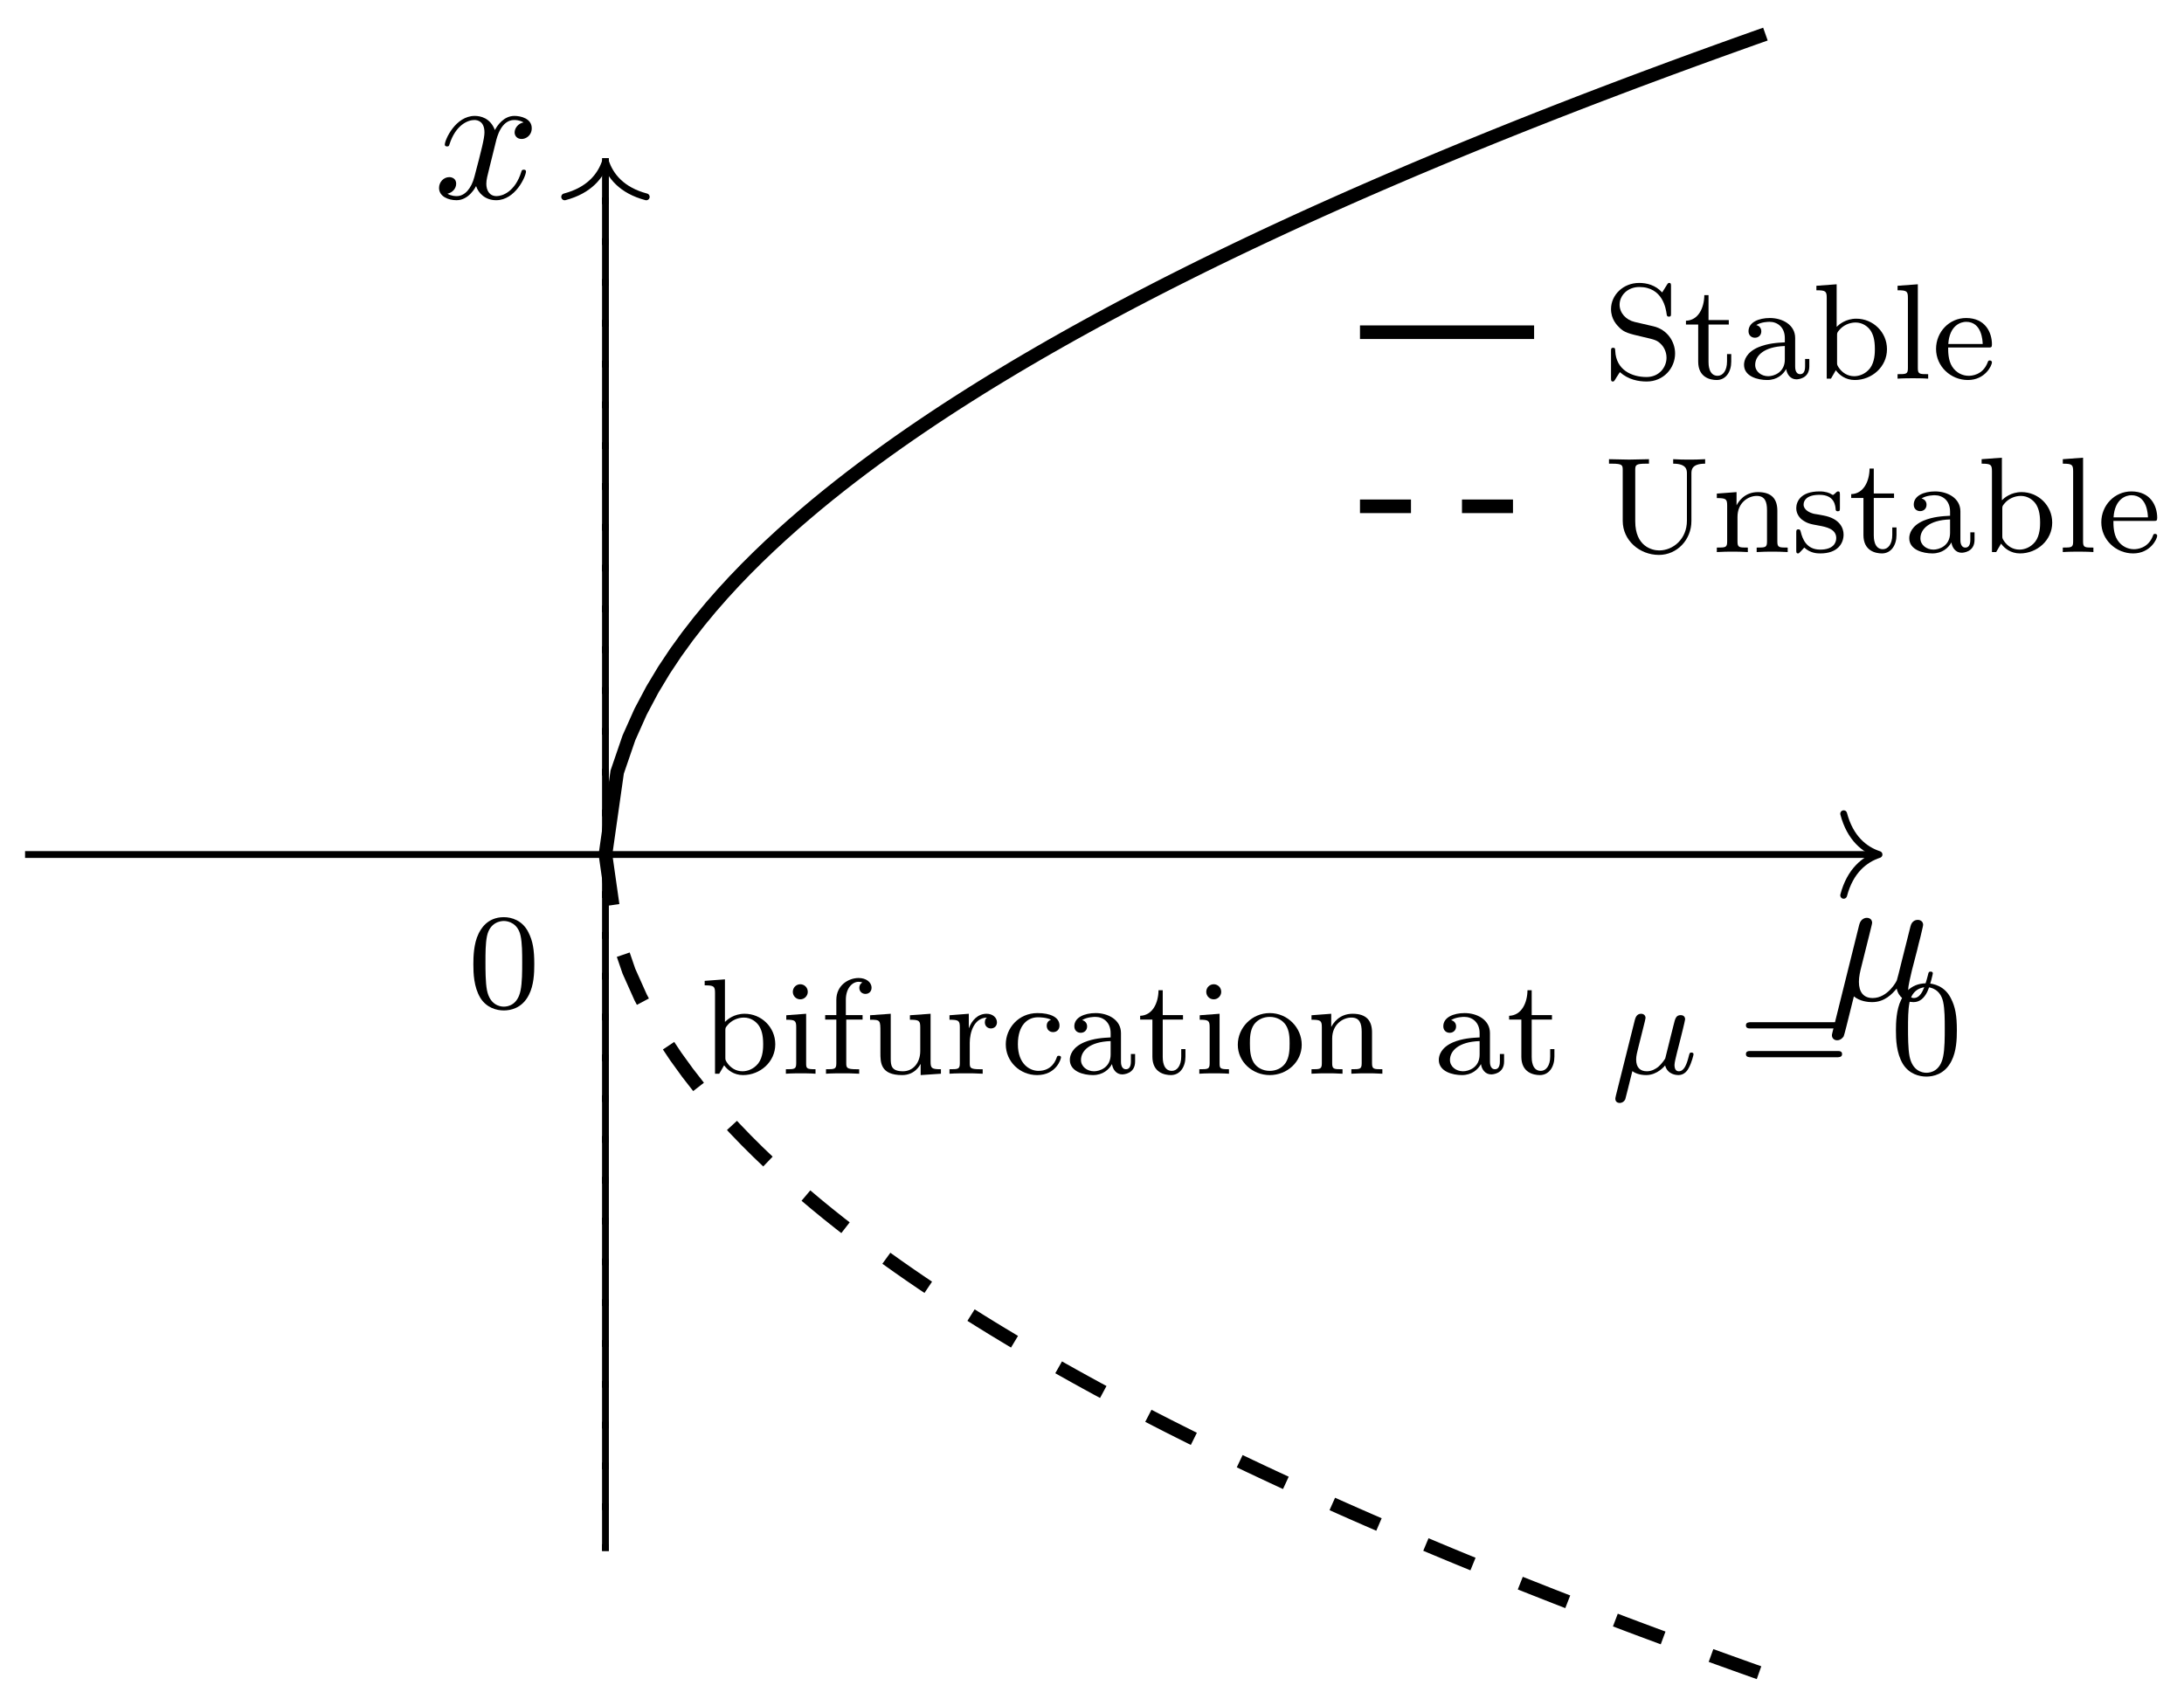 <svg xmlns="http://www.w3.org/2000/svg" xmlns:xlink="http://www.w3.org/1999/xlink" version="1.1" width="128" height="100" viewBox="0 0 128 100">
<defs>
<path id="font_1_1" d="M.231 .351C.236 .372 .246 .41 .246 .415 .246 .432 .234 .442 .217 .442 .214 .442 .186 .441 .177 .406L.033-.173C.03-.185 .03-.187 .03-.189 .03-.204 .041-.216 .058-.216 .079-.216 .091-.198 .093-.195 .097-.186 .11-.134 .148 .02 .18-.007 .225-.011 .245-.011 .315-.011 .354 .034 .378 .062 .387 .017 .424-.011 .468-.011 .503-.011 .526 .012 .542 .044 .559 .08 .572 .141 .572 .143 .572 .153 .563 .153 .56 .153 .55 .153 .549 .149 .546 .135 .529 .07 .511 .011 .47 .011 .443 .011 .44 .037 .44 .057 .44 .079 .452 .126 .46 .161L.488 .269C.491 .284 .501 .322 .505 .337 .51 .36 .52 .398 .52 .404 .52 .422 .506 .431 .491 .431 .486 .431 .46 .43 .452 .396L.405 .209C.393 .159 .382 .117 .379 .107 .378 .102 .33 .011 .249 .011 .199 .011 .175 .044 .175 .098 .175 .127 .182 .155 .189 .183L.231 .351Z"/>
<path id="font_1_2" d="M.334 .302C.34 .328 .363 .42 .433 .42 .438 .42 .462 .42 .483 .407 .455 .402 .435 .377 .435 .353 .435 .337 .446 .318 .473 .318 .495 .318 .527 .336 .527 .376 .527 .428 .468 .442 .434 .442 .376 .442 .341 .389 .329 .366 .304 .432 .25 .442 .221 .442 .117 .442 .06 .313 .06 .288 .06 .278 .07 .278 .072 .278 .08 .278 .083 .28 .085 .289 .119 .395 .185 .42 .219 .42 .238 .42 .273 .411 .273 .353 .273 .322 .256 .255 .219 .115 .203 .053 .168 .011 .124 .011 .118 .011 .095 .011 .074 .024 .099 .029 .121 .05 .121 .078 .121 .105 .099 .113 .084 .113 .054 .113 .029 .087 .029 .055 .029 .009 .079-.011 .123-.011 .189-.011 .225 .059 .228 .065 .24 .028 .276-.011 .336-.011 .439-.011 .496 .118 .496 .143 .496 .153 .487 .153 .484 .153 .475 .153 .473 .149 .471 .142 .438 .035 .37 .011 .338 .011 .299 .011 .283 .043 .283 .077 .283 .099 .289 .121 .3 .165L.334 .302Z"/>
<path id="font_2_1" d="M.489 .319C.489 .426 .478 .491 .445 .555 .401 .643 .32 .665 .265 .665 .139 .665 .093 .571 .079 .543 .043 .47 .041 .371 .041 .319 .041 .253 .044 .152 .092 .072 .138-.002 .212-.021 .265-.021 .313-.021 .399-.006 .449 .093 .486 .165 .489 .254 .489 .319M.265 .007C.231 .007 .162 .023 .141 .128 .13 .185 .13 .279 .13 .331 .13 .4 .13 .47 .141 .525 .162 .627 .24 .637 .265 .637 .299 .637 .368 .62 .388 .529 .4 .474 .4 .399 .4 .331 .4 .272 .4 .182 .388 .126 .367 .021 .298 .007 .265 .007Z"/>
<path id="font_3_35" d="M.554 .217C.554 .343 .451 .441 .329 .441 .25 .441 .201 .398 .184 .381V.694L.035 .683V.65C.103 .65 .111 .643 .111 .594V0H.142L.178 .062C.202 .028 .249-.01 .317-.01 .444-.01 .554 .088 .554 .216V.217M.465 .217C.465 .194 .465 .123 .429 .076 .393 .031 .346 .018 .313 .018 .265 .018 .225 .043 .199 .082 .187 .101 .187 .102 .187 .121V.316C.187 .336 .187 .338 .202 .356 .231 .392 .278 .413 .323 .413 .375 .413 .414 .383 .434 .353 .451 .326 .465 .29 .465 .217Z"/>
<path id="font_3_66" d="M.26 0V.033C.195 .033 .191 .038 .191 .077V.441L.045 .43V.397C.109 .397 .118 .391 .118 .342V.078C.118 .033 .106 .033 .042 .033V0C.081 .003 .137 .003 .152 .003 .165 .003 .225 .003 .26 0V0M.203 .602C.203 .635 .177 .658 .148 .658 .119 .658 .093 .635 .093 .602 .093 .573 .116 .547 .148 .547 .179 .547 .203 .573 .203 .602Z"/>
<path id="font_3_55" d="M.377 .632C.377 .675 .335 .704 .282 .704 .207 .704 .118 .65 .118 .543V.431H.036V.398H.118V.078C.118 .033 .106 .033 .042 .033V0C.081 .003 .136 .003 .16 .003 .219 .003 .221 .003 .286 0V.033H.266C.193 .033 .191 .044 .191 .08V.398H.311V.431H.188V.544C.188 .631 .237 .676 .281 .676 .297 .676 .306 .672 .31 .671 .292 .662 .287 .645 .287 .632 .287 .606 .306 .587 .332 .587 .359 .587 .377 .606 .377 .632V.632Z"/>
<path id="font_3_109" d="M.562 0V.033C.494 .033 .486 .04 .486 .089V.441L.334 .43V.397C.402 .397 .41 .39 .41 .341V.167C.41 .081 .358 .018 .283 .018 .197 .018 .193 .061 .193 .111V.441L.041 .43V.397C.117 .397 .117 .394 .117 .305V.155C.117 .083 .117-.01 .277-.01 .371-.01 .407 .062 .412 .071H.413V-.01L.562 0Z"/>
<path id="font_3_96" d="M.384 .378C.384 .413 .352 .441 .308 .441 .243 .441 .199 .392 .178 .336H.177V.441L.035 .43V.397C.103 .397 .111 .39 .111 .341V.078C.111 .033 .099 .033 .035 .033V0C.074 .003 .129 .003 .153 .003 .212 .003 .214 .003 .279 0V.033H.259C.186 .033 .184 .044 .184 .08V.228C.184 .303 .215 .411 .311 .413 .305 .409 .295 .401 .295 .378 .295 .347 .319 .333 .339 .333 .363 .333 .384 .349 .384 .378V.378Z"/>
<path id="font_3_43" d="M.441 .12C.441 .132 .428 .132 .425 .132 .418 .132 .413 .131 .41 .121 .403 .1 .375 .021 .275 .021 .213 .021 .124 .069 .124 .217 .124 .361 .198 .415 .271 .415 .28 .415 .333 .415 .368 .397 .34 .388 .336 .365 .336 .353 .336 .326 .355 .306 .383 .306 .409 .306 .43 .324 .43 .354 .43 .416 .362 .446 .268 .446 .129 .446 .035 .335 .035 .216 .035 .089 .139-.01 .265-.01 .406-.01 .441 .108 .441 .12V.12Z"/>
<path id="font_3_28" d="M.514 .09V.145H.483V.09C.483 .049 .468 .033 .447 .033 .41 .033 .41 .079 .41 .09V.299C.41 .397 .315 .446 .224 .446 .141 .446 .067 .414 .067 .349 .067 .319 .088 .301 .114 .301 .142 .301 .161 .321 .161 .348 .161 .372 .146 .389 .124 .394 .161 .418 .215 .418 .222 .418 .278 .418 .334 .38 .334 .298V.267C.276 .264 .209 .26 .139 .231 .051 .193 .034 .135 .034 .102 .034 .016 .135-.01 .204-.01 .277-.01 .322 .031 .344 .071 .349 .033 .375-.005 .419-.005 .429-.005 .514-.001 .514 .09V.09M.334 .141C.334 .044 .252 .018 .212 .018 .16 .018 .116 .053 .116 .101 .116 .167 .178 .235 .334 .24V.141Z"/>
<path id="font_3_105" d="M.353 .125V.181H.322V.127C.322 .058 .291 .021 .253 .021 .186 .021 .186 .107 .186 .123V.398H.335V.431H.186V.614H.155C.154 .523 .113 .429 .02 .426V.398H.11V.125C.11 .008 .2-.01 .246-.01 .313-.01 .353 .05 .353 .125V.125Z"/>
<path id="font_3_81" d="M.5 .213C.5 .338 .397 .446 .265 .446 .133 .446 .03 .338 .03 .213 .03 .088 .137-.01 .265-.01 .394-.01 .5 .088 .5 .213M.411 .222C.411 .176 .409 .121 .381 .079 .354 .039 .309 .021 .265 .021 .211 .021 .169 .047 .147 .082 .122 .123 .119 .172 .119 .222 .119 .26 .119 .32 .15 .363 .176 .398 .218 .418 .265 .418 .317 .418 .36 .393 .383 .358 .41 .316 .411 .262 .411 .222Z"/>
<path id="font_3_77" d="M.562 0V.033C.498 .033 .486 .033 .486 .078V.303C.486 .387 .448 .441 .343 .441 .244 .441 .199 .369 .187 .345H.186V.441L.041 .43V.397C.109 .397 .117 .39 .117 .341V.078C.117 .033 .105 .033 .041 .033V0C.084 .003 .128 .003 .155 .003 .184 .003 .226 .003 .269 0V.033C.205 .033 .193 .033 .193 .078V.259C.193 .364 .273 .413 .334 .413 .395 .413 .41 .37 .41 .307V.078C.41 .033 .398 .033 .334 .033V0C.377 .003 .421 .003 .448 .003 .477 .003 .519 .003 .562 0Z"/>
<path id="font_4_1" d="M.242 .353C.247 .372 .255 .405 .255 .41 .255 .431 .239 .441 .222 .441 .188 .441 .18 .408 .176 .394L.037-.161C.033-.177 .033-.182 .033-.184 .033-.209 .053-.215 .065-.215 .07-.215 .093-.214 .106-.188 .109-.18 .138-.061 .158 .019 .175 .006 .209-.01 .26-.01 .342-.01 .396 .057 .399 .061 .417-.008 .485-.01 .497-.01 .543-.01 .566 .028 .574 .045 .594 .081 .608 .139 .608 .143 .608 .149 .604 .156 .592 .156 .58 .156 .578 .15 .572 .125 .558 .07 .539 .018 .5 .018 .477 .018 .468 .037 .468 .065 .468 .082 .479 .125 .486 .154L.512 .256C.518 .282 .523 .303 .531 .333 .536 .355 .546 .394 .546 .4 .546 .425 .526 .431 .514 .431 .479 .431 .473 .406 .462 .361L.441 .278 .41 .153 .4 .113C.398 .107 .371 .069 .348 .05 .331 .037 .302 .018 .265 .018 .218 .018 .186 .043 .186 .105 .186 .131 .194 .161 .2 .185L.242 .353Z"/>
<path id="font_2_2" d="M.731 .333C.746 .333 .766 .333 .766 .356 .766 .379 .742 .379 .727 .379H.098C.083 .379 .059 .379 .059 .356 .059 .333 .079 .333 .094 .333H.731M.727 .121C.742 .121 .766 .121 .766 .144 .766 .167 .746 .167 .731 .167H.094C.079 .167 .059 .167 .059 .144 .059 .121 .083 .121 .098 .121H.727Z"/>
<path id="font_3_97" d="M.53 .185C.53 .272 .473 .361 .371 .385L.233 .417C.169 .432 .122 .483 .122 .544 .122 .611 .18 .674 .267 .674 .44 .674 .463 .512 .468 .474 .47 .463 .471 .456 .484 .456 .5 .456 .5 .463 .5 .482V.678C.5 .694 .5 .704 .487 .704 .479 .704 .477 .701 .47 .69L.435 .634C.385 .689 .321 .704 .266 .704 .147 .704 .059 .614 .059 .512 .059 .436 .102 .394 .121 .375 .157 .339 .19 .331 .298 .306 .384 .286 .399 .283 .432 .248 .442 .237 .467 .203 .467 .154 .467 .085 .414 .012 .32 .012 .21 .012 .096 .065 .09 .204 .089 .22 .089 .227 .075 .227 .059 .227 .059 .219 .059 .2V.005C.059-.011 .059-.021 .072-.021 .08-.021 .081-.019 .088-.009 .092-.003 .096 .006 .124 .048 .187-.008 .261-.021 .321-.021 .446-.021 .53 .078 .53 .185Z"/>
<path id="font_3_72" d="M.267 0V.033C.203 .033 .191 .033 .191 .078V.694L.042 .683V.65C.11 .65 .118 .643 .118 .594V.078C.118 .033 .106 .033 .042 .033V0C.081 .003 .137 .003 .154 .003 .174 .003 .228 .003 .267 0Z"/>
<path id="font_3_50" d="M.441 .12C.441 .124 .438 .134 .425 .134 .414 .134 .412 .127 .41 .121 .374 .024 .288 .021 .27 .021 .225 .021 .179 .042 .149 .088 .119 .134 .119 .198 .119 .229H.413C.435 .229 .441 .229 .441 .252 .441 .34 .392 .446 .251 .446 .127 .446 .03 .343 .03 .219 .03 .09 .138-.01 .264-.01 .391-.01 .441 .097 .441 .12M.373 .255H.12C.129 .394 .214 .418 .251 .418 .368 .418 .372 .277 .373 .255Z"/>
<path id="font_3_108" d="M.751 .65V.683C.706 .68 .661 .68 .634 .68 .605 .68 .561 .68 .516 .683V.65C.617 .65 .617 .602 .617 .576V.231C.617 .095 .515 .012 .413 .012 .359 .012 .237 .043 .237 .226V.602C.237 .639 .239 .65 .316 .65H.338V.683L.191 .68 .044 .683V.65H.066C.143 .65 .145 .639 .145 .602V.229C.145 .086 .269-.021 .411-.021 .545-.021 .65 .091 .65 .228V.576C.65 .602 .65 .65 .751 .65Z"/>
<path id="font_3_98" d="M.383 .129C.383 .177 .354 .247 .235 .269 .227 .271 .171 .281 .167 .281 .136 .288 .089 .309 .089 .349 .089 .379 .111 .421 .206 .421 .318 .421 .323 .339 .325 .311 .326 .303 .333 .3 .34 .3 .356 .3 .356 .307 .356 .326V.42C.356 .436 .356 .446 .343 .446 .338 .446 .335 .446 .319 .43 .317 .429 .308 .42 .305 .42 .305 .42 .302 .42 .296 .424 .28 .435 .251 .446 .206 .446 .066 .446 .035 .37 .035 .322 .035 .272 .072 .243 .075 .24 .115 .21 .138 .206 .205 .194 .252 .185 .329 .171 .329 .103 .329 .064 .303 .018 .211 .018 .11 .018 .081 .096 .068 .149 .064 .162 .063 .167 .051 .167 .035 .167 .035 .159 .035 .14V.016C.035 0 .035-.01 .048-.01 .054-.01 .055-.009 .073 .01 .078 .015 .089 .028 .094 .033 .139-.008 .186-.01 .212-.01 .339-.01 .383 .063 .383 .129Z"/>
</defs>
<path transform="matrix(1,0,0,-1,35.485,50.086)" stroke-width=".399" stroke-linecap="butt" stroke-miterlimit="10" stroke-linejoin="miter" fill="none" stroke="#000000" d="M-34.016 0H74.437"/>
<path transform="matrix(1,0,0,-1,110.126,50.086)" stroke-width=".399" stroke-linecap="round" stroke-linejoin="round" fill="none" stroke="#000000" d="M-2.072 2.391C-1.694 .956-.85 .279 0 0-.85-.279-1.694-.956-2.072-2.391"/>
<use data-text="&#x00b5;" xlink:href="#font_1_1" transform="matrix(10.91,0,0,-10.909,107.038,58.618)"/>
<path transform="matrix(1,0,0,-1,35.485,50.086)" stroke-width=".399" stroke-linecap="butt" stroke-miterlimit="10" stroke-linejoin="miter" fill="none" stroke="#000000" d="M0-40.819V40.421"/>
<path transform="matrix(0,-1,-1,-0,35.485,9.466)" stroke-width=".399" stroke-linecap="round" stroke-linejoin="round" fill="none" stroke="#000000" d="M-2.072 2.391C-1.694 .956-.85 .279 0 0-.85-.279-1.694-.956-2.072-2.391"/>
<use data-text="x" xlink:href="#font_1_2" transform="matrix(10.91,0,0,-10.909,25.415,11.615)"/>
<use data-text="0" xlink:href="#font_2_1" transform="matrix(7.971,0,0,-7.97,27.416,59.058)"/>
<path transform="matrix(1,0,0,-1,35.485,50.086)" stroke-width=".797" stroke-linecap="butt" stroke-miterlimit="10" stroke-linejoin="miter" fill="none" stroke="#000000" d="M0 0 .687 4.833 1.373 6.834 2.06 8.371 2.747 9.666 3.433 10.807 4.12 11.838 4.807 12.787 5.494 13.67 6.18 14.499 6.867 15.283 7.554 16.03 8.24 16.742 8.927 17.426 9.614 18.083 10.3 18.718 10.987 19.332 11.674 19.927 12.36 20.505 13.047 21.067 13.734 21.614 14.421 22.148 15.107 22.669 15.794 23.178 16.481 23.677 17.167 24.165 17.854 24.644 18.541 25.113 19.227 25.574 19.914 26.027 20.601 26.472 21.288 26.909 21.974 27.34 22.661 27.764 23.348 28.181 24.034 28.593 24.721 28.998 25.408 29.398 26.094 29.793 26.781 30.182 27.468 30.567 28.154 30.946 28.841 31.322 29.528 31.692 30.215 32.059 30.901 32.421 31.588 32.779 32.275 33.134 32.961 33.485 33.648 33.831 34.335 34.175 35.021 34.515 35.708 34.852 36.395 35.185 37.082 35.516 37.768 35.843 38.455 36.167 39.142 36.489 39.828 36.807 40.515 37.124 41.202 37.437 41.888 37.747 42.575 38.055 43.262 38.361 43.948 38.664 44.635 38.965 45.322 39.264 46.009 39.56 46.695 39.854 47.382 40.147 48.069 40.436 48.755 40.724 49.442 41.01 50.129 41.294 50.815 41.575 51.502 41.855 52.189 42.134 52.876 42.41 53.562 42.685 54.249 42.957 54.936 43.228 55.622 43.498 56.309 43.765 56.996 44.032 57.682 44.296 58.369 44.559 59.056 44.82 59.742 45.08 60.429 45.339 61.116 45.595 61.803 45.85 62.489 46.105 63.176 46.357 63.863 46.609 64.549 46.858 65.236 47.107 65.923 47.354 66.609 47.6 67.296 47.845 67.983 48.088"/>
<path transform="matrix(1,0,0,-1,35.485,50.086)" stroke-width=".797" stroke-linecap="butt" stroke-dasharray="2.989,2.989" stroke-miterlimit="10" stroke-linejoin="miter" fill="none" stroke="#000000" d="M0 0 .687-4.833 1.373-6.834 2.06-8.371 2.747-9.666 3.433-10.807 4.12-11.838 4.807-12.787 5.494-13.67 6.18-14.499 6.867-15.283 7.554-16.03 8.24-16.742 8.927-17.426 9.614-18.083 10.3-18.718 10.987-19.332 11.674-19.927 12.36-20.505 13.047-21.067 13.734-21.614 14.421-22.148 15.107-22.669 15.794-23.178 16.481-23.677 17.167-24.165 17.854-24.644 18.541-25.113 19.227-25.574 19.914-26.027 20.601-26.472 21.288-26.909 21.974-27.34 22.661-27.764 23.348-28.181 24.034-28.593 24.721-28.998 25.408-29.398 26.094-29.793 26.781-30.182 27.468-30.567 28.154-30.946 28.841-31.322 29.528-31.692 30.215-32.059 30.901-32.421 31.588-32.779 32.275-33.134 32.961-33.485 33.648-33.831 34.335-34.175 35.021-34.515 35.708-34.852 36.395-35.185 37.082-35.516 37.768-35.843 38.455-36.167 39.142-36.489 39.828-36.807 40.515-37.124 41.202-37.437 41.888-37.747 42.575-38.055 43.262-38.361 43.948-38.664 44.635-38.965 45.322-39.264 46.009-39.56 46.695-39.854 47.382-40.147 48.069-40.436 48.755-40.724 49.442-41.01 50.129-41.294 50.815-41.575 51.502-41.855 52.189-42.134 52.876-42.41 53.562-42.685 54.249-42.957 54.936-43.228 55.622-43.498 56.309-43.765 56.996-44.032 57.682-44.296 58.369-44.559 59.056-44.82 59.742-45.08 60.429-45.339 61.116-45.595 61.803-45.85 62.489-46.105 63.176-46.357 63.863-46.609 64.549-46.858 65.236-47.107 65.923-47.354 66.609-47.6 67.296-47.845 67.983-48.088"/>
<path transform="matrix(1,0,0,-1,35.485,50.086)" stroke-width=".399" stroke-linecap="butt" stroke-dasharray=".399,1.993" stroke-miterlimit="10" stroke-linejoin="miter" fill="none" stroke="#000000" d="M0-40.819V40.819"/>
<use data-text="b" xlink:href="#font_3_35" transform="matrix(7.971,0,0,-7.97,41.021,62.934)"/>
<use data-text="i" xlink:href="#font_3_66" transform="matrix(7.971,0,0,-7.97,45.724,62.934)"/>
<use data-text="f" xlink:href="#font_3_55" transform="matrix(7.971,0,0,-7.97,48.075,62.934)"/>
<use data-text="u" xlink:href="#font_3_109" transform="matrix(7.971,0,0,-7.97,50.666,62.934)"/>
<use data-text="r" xlink:href="#font_3_96" transform="matrix(7.971,0,0,-7.97,55.369,62.934)"/>
<use data-text="c" xlink:href="#font_3_43" transform="matrix(7.971,0,0,-7.97,58.668,62.934)"/>
<use data-text="a" xlink:href="#font_3_28" transform="matrix(7.971,0,0,-7.97,62.43,62.934)"/>
<use data-text="t" xlink:href="#font_3_105" transform="matrix(7.971,0,0,-7.97,66.663,62.934)"/>
<use data-text="i" xlink:href="#font_3_66" transform="matrix(7.971,0,0,-7.97,69.955,62.934)"/>
<use data-text="o" xlink:href="#font_3_81" transform="matrix(7.971,0,0,-7.97,72.306,62.934)"/>
<use data-text="n" xlink:href="#font_3_77" transform="matrix(7.971,0,0,-7.97,76.538,62.934)"/>
<use data-text="a" xlink:href="#font_3_28" transform="matrix(7.971,0,0,-7.97,84.055,62.934)"/>
<use data-text="t" xlink:href="#font_3_105" transform="matrix(7.971,0,0,-7.97,88.287,62.934)"/>
<use data-text="&#x00b5;" xlink:href="#font_4_1" transform="matrix(7.971,0,0,-7.97,94.409,62.934)"/>
<use data-text="=" xlink:href="#font_2_2" transform="matrix(7.971,0,0,-7.97,101.855,62.934)"/>
<use data-text="0" xlink:href="#font_2_1" transform="matrix(7.971,0,0,-7.97,110.79,62.934)"/>
<path transform="matrix(1,0,0,-1,35.485,50.086)" stroke-width=".797" stroke-linecap="butt" stroke-miterlimit="10" stroke-linejoin="miter" fill="none" stroke="#000000" d="M44.221 30.614H54.426"/>
<use data-text="S" xlink:href="#font_3_97" transform="matrix(7.971,0,0,-7.97,93.949,22.194)"/>
<use data-text="t" xlink:href="#font_3_105" transform="matrix(7.971,0,0,-7.97,98.651,22.194)"/>
<use data-text="a" xlink:href="#font_3_28" transform="matrix(7.971,0,0,-7.97,101.943,22.194)"/>
<use data-text="b" xlink:href="#font_3_35" transform="matrix(7.971,0,0,-7.97,106.176,22.194)"/>
<use data-text="l" xlink:href="#font_3_72" transform="matrix(7.971,0,0,-7.97,110.878,22.194)"/>
<use data-text="e" xlink:href="#font_3_50" transform="matrix(7.971,0,0,-7.97,113.229,22.194)"/>
<path transform="matrix(1,0,0,-1,35.485,50.086)" stroke-width=".797" stroke-linecap="butt" stroke-dasharray="2.989,2.989" stroke-miterlimit="10" stroke-linejoin="miter" fill="none" stroke="#000000" d="M44.221 20.41H54.426"/>
<use data-text="U" xlink:href="#font_3_108" transform="matrix(7.971,0,0,-7.97,93.949,32.358)"/>
<use data-text="n" xlink:href="#font_3_77" transform="matrix(7.971,0,0,-7.97,100.293,32.358)"/>
<use data-text="s" xlink:href="#font_3_98" transform="matrix(7.971,0,0,-7.97,104.996,32.358)"/>
<use data-text="t" xlink:href="#font_3_105" transform="matrix(7.971,0,0,-7.97,108.336,32.358)"/>
<use data-text="a" xlink:href="#font_3_28" transform="matrix(7.971,0,0,-7.97,111.627,32.358)"/>
<use data-text="b" xlink:href="#font_3_35" transform="matrix(7.971,0,0,-7.97,115.86,32.358)"/>
<use data-text="l" xlink:href="#font_3_72" transform="matrix(7.971,0,0,-7.97,120.562,32.358)"/>
<use data-text="e" xlink:href="#font_3_50" transform="matrix(7.971,0,0,-7.97,122.914,32.358)"/>
</svg>
